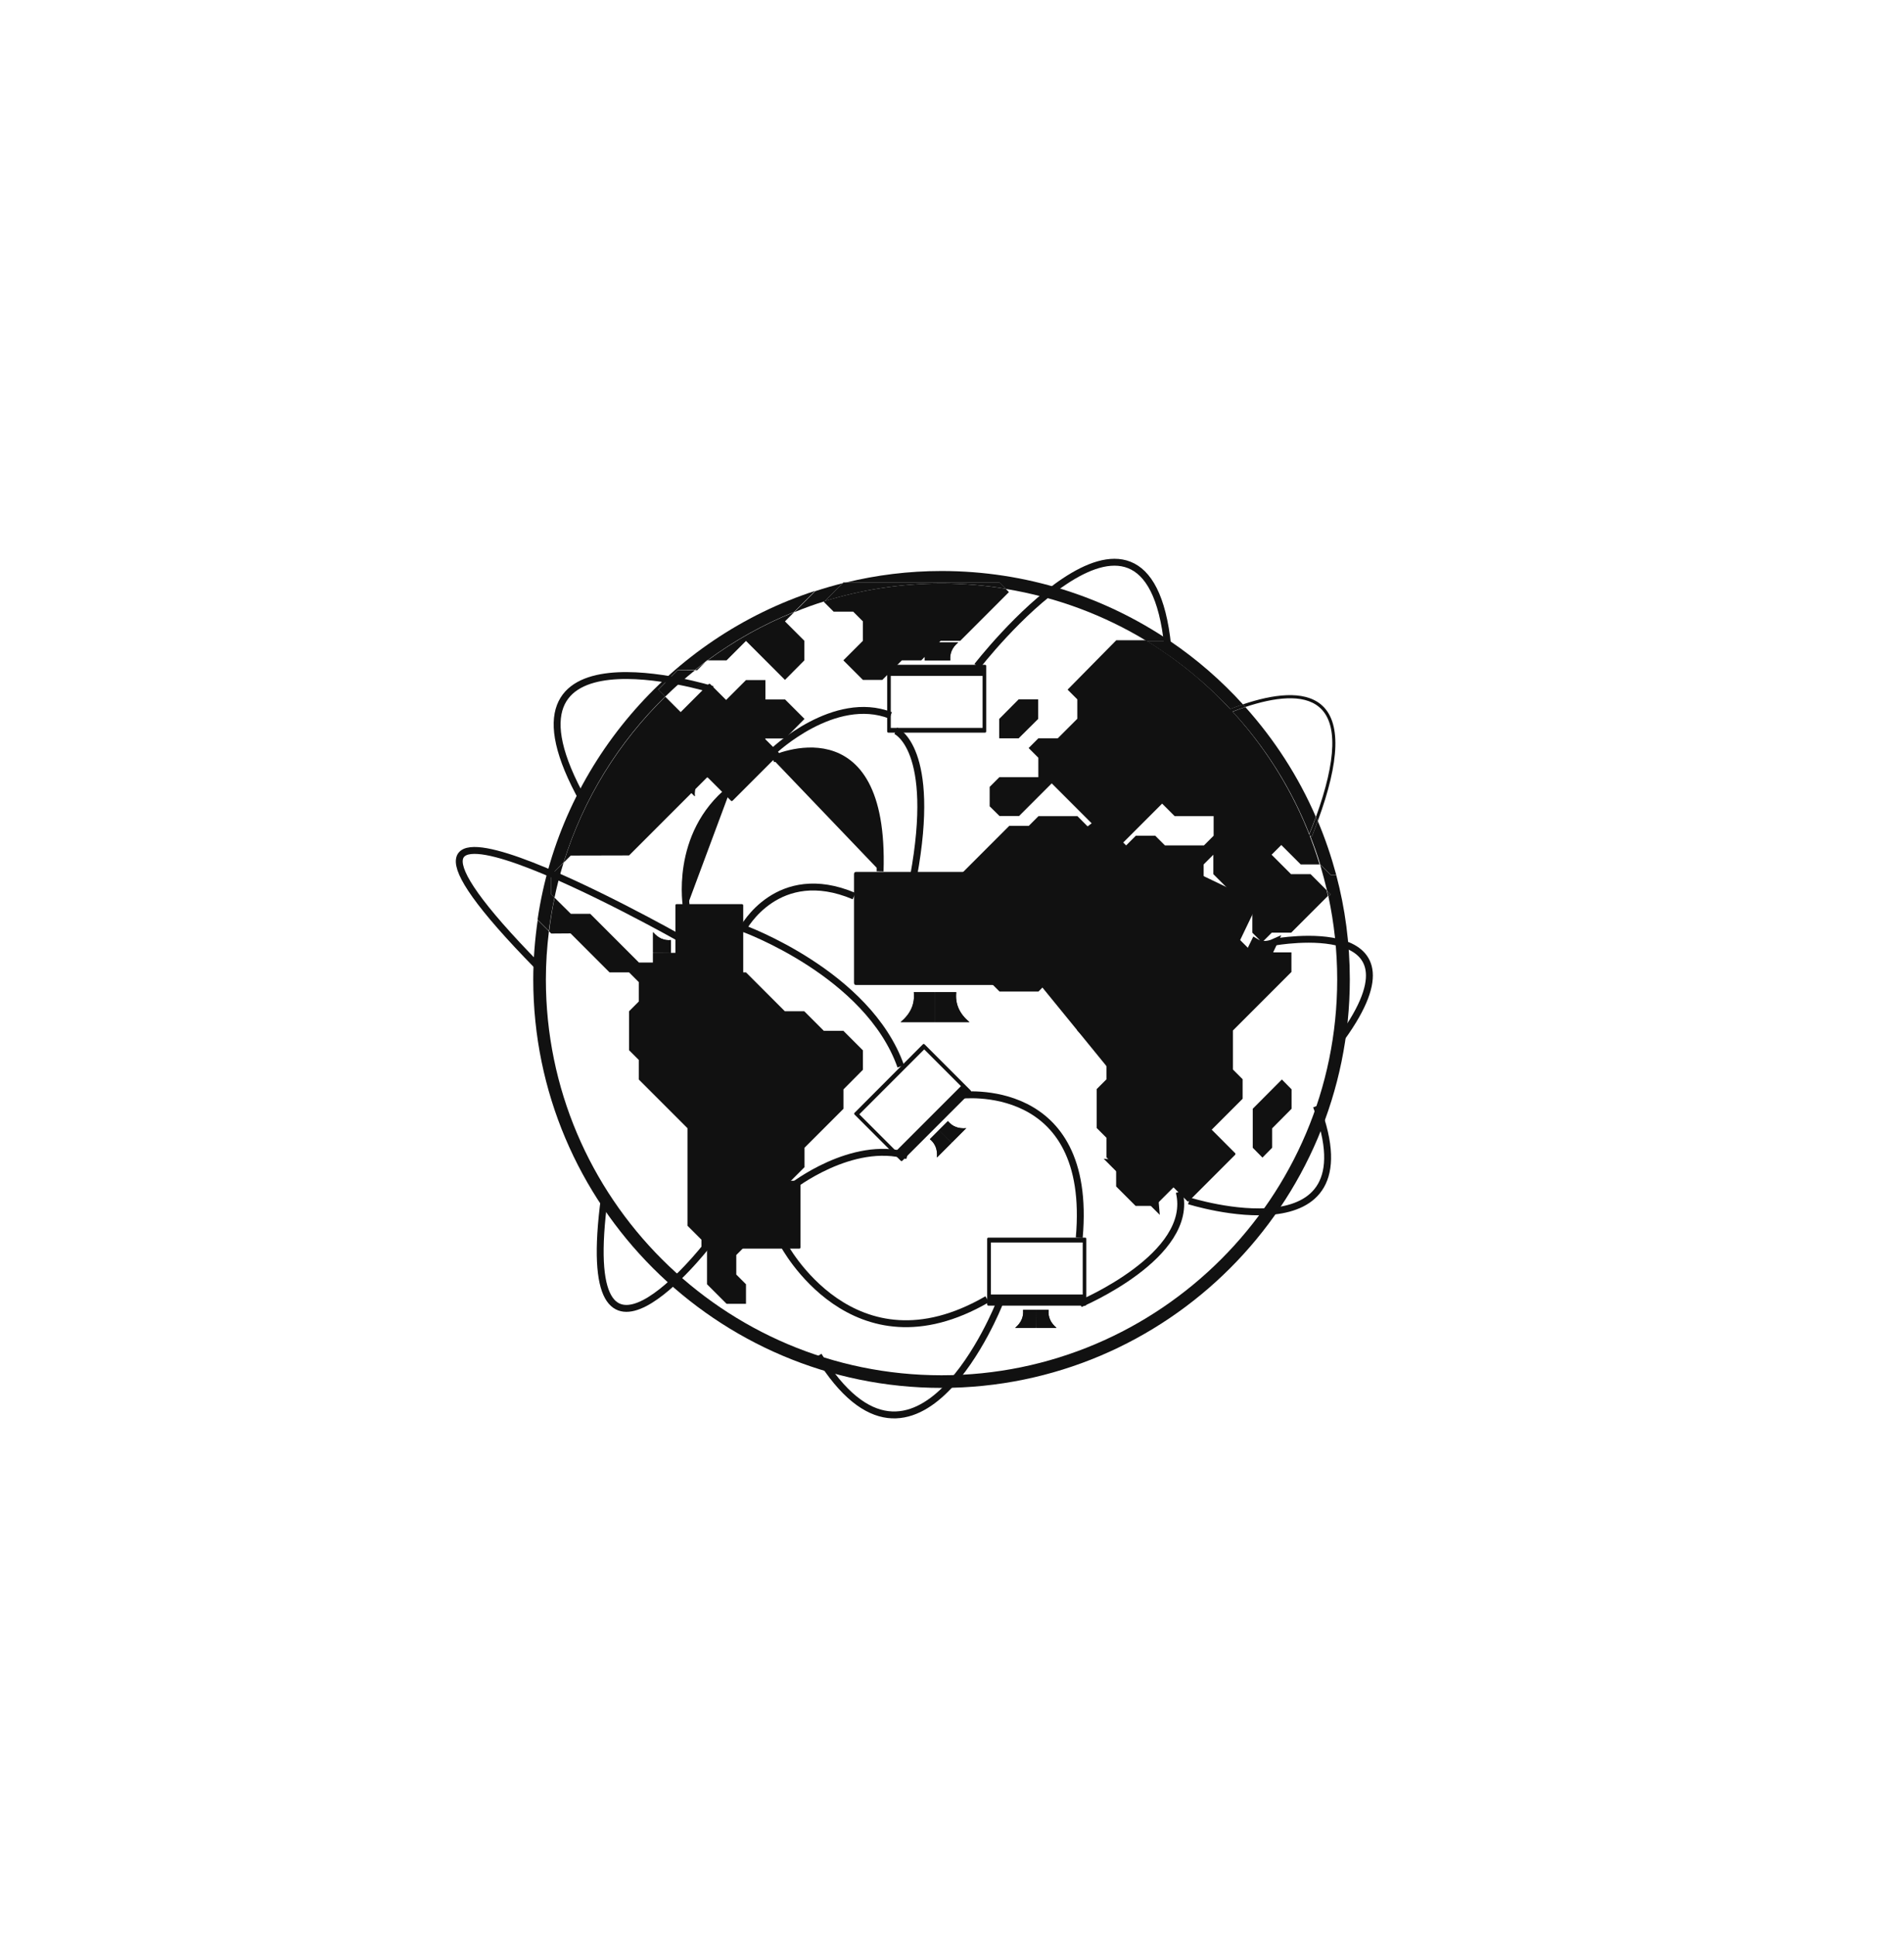 <svg xmlns="http://www.w3.org/2000/svg" class="css-1j8o68f" viewBox="-46.77 -56.72 192.04 195.17">   <defs id="SvgjsDefs1459"/>   <g id="SvgjsG1460" featurekey="symbolFeature-0" transform="matrix(0.114,0,0,0.114,-134.769,-10.4)" fill="#111111">     <g xmlns="http://www.w3.org/2000/svg" id="SvgjsG1208" transform="matrix(1.227,0,0,1.227,262.606,-12.974)">       <g>         <g>           <path class="st0" d="M826.5,352.2l28.1,28.1h14.1l7,7v14l-7,7v28.1l7,7v14.1l35.1,35.1v70.3l14.1,14.1v28.1l14.1,14.1h14v-14.1     l-7-7V584l21.1-21.1v-14.1l28.1-28.1l0-14l28.1-28.1v-14l14-14.1v-14l-14.1-14.1h-14.1l-14.1-14.1h-14L953,380.3h-14l-14.1-14.1     h-28.1l-7,7h-14l-35.1-35.1h-14l-11.7-11.6c-1.7,7.9-3,16-4,24.2l1.5,1.6L826.5,352.2L826.5,352.2z" style="fill: #111111;"/>           <path class="st0" d="M953,141.4l28.1,28.1l14-14.1v-14.1l-14-14l6.7-6.7c-22.3,9-43.3,20.7-62.4,34.8H939L953,141.4z" style="fill: #111111;"/>           <path class="st0" d="M868.7,296l56.2-56.2H939l28.1-28.1h14.1l14-14.1l-14-14H967v-14H953l-35.1,35.1l-23.1-23.1     c-33.5,32.8-59.1,73.7-73.3,119.6l5.1-5.1L868.7,296L868.7,296z" style="fill: #111111;"/>           <path class="st0" d="M1016.2,120.3h14.1l7,7v14l-14.1,14.1l14.1,14.1h14l14.1-14.1h14l14-14.1h14.1l35.1-35.1l-2.4-2.4     c-15.1-2.5-30.5-3.8-46.3-3.8c-29.3,0-57.6,4.5-84.3,12.7l-0.5,0.5L1016.2,120.3z" style="fill: #111111;"/>           <polygon class="st0" points="1332.4,506.7 1332.4,492.7 1346.4,478.6 1346.4,464.6 1339.4,457.5 1318.4,478.6 1318.4,506.7      1325.4,513.8    " style="fill: #111111;"/>           <polygon class="st0" points="1135.6,211.6 1149.6,211.6 1163.7,197.6 1163.7,183.5 1149.6,183.5 1135.6,197.6    " style="fill: #111111;"/>           <path class="st0" d="M1184.9,176.5l7,7l0,14l-14.1,14.1h-14l-7,7l7,7v14h-28.1l-7,7v14l7.1,7h14.1l28.1-28.1h14.1l7-7l14,14.1     l7-7l14,14.1h14l14,14h28.1v14.1l-7,7h-28.1l-7-7h-14l-7,7l-7-7h-14.1l-14-14.1h-28.1l-7,7h-14.1l-35.1,35.1v56.2l28.1,28.1h28.1     l7-7h14l7,7v28.1l21,21.1v14.1l-7,7v28.1l7,7v14.1l7,7v14l14,14h14l28.1-28.1v-14l35.1-35.1v-14.1l-7-7v-28.1l42.2-42.2v-14.1     h-28.1l-14.1-14.1v-14.1l-21.1-21.1l0-14.1l7-7v14l28.1,28.1v14.1l7,7l7-7h14l26.5-26.5c-0.3-1.4-0.6-2.8-1-4.2l-11.5-11.5h-14.1     l-14-14l7-7l14,14h13.6c-20.5-68-65.8-125.4-125.3-161.6H1220L1184.9,176.5z" style="fill: #111111;"/>         </g>         <path class="st0" d="M1243.8,522.2c2.2,2.2,4.3,4.3,6.5,6.5c-3.9,3.2-5.6,7.6-5.1,13.2c-3.5-3.5-7-7-10.5-10.5" style="fill: #111111;"/>         <path class="st0" d="M1243.8,522.2c-2.2-2.2-4.3-4.3-6.5-6.5c-3.2,3.9-7.6,5.6-13.2,5.1c3.5,3.5,7,7,10.5,10.5" style="fill: #111111;"/>         <path class="st0" d="M1305.6,510.5c-16.4-16.4-32.8-32.8-49.2-49.3c-0.5-0.5-0.9-0.3-1.4,0.1c-11,11-22,22-33,33    c-0.3,0.3-0.4,0.5-0.4,0.8c-0.1,0.2,0,0.5,0.3,0.7c16.4,16.4,32.8,32.8,49.2,49.3c0.5,0.5,0.9,0.4,1.4-0.1c11-11,22-22,33-33    c0.3-0.3,0.4-0.5,0.4-0.8C1306,511,1305.9,510.7,1305.6,510.5z" style="fill: #111111;"/>         <rect x="1246.6" y="468.4" transform="matrix(0.707 -0.707 0.707 0.707 15.965 1041.659)" class="st0" width="37.5" height="66.2" style="fill: #111111;"/>         <path class="st1" d="M1243.8,522.2c-2.2-2.2-4.3-4.3-6.5-6.5c-3.2,3.9-7.6,5.6-13.2,5.1c3.5,3.5,7,7,10.5,10.5" style="fill: #111111; stroke: #111111; stroke-width: 9.938; stroke-miterlimit: 99.378;"/>         <path class="st1" d="M1243.8,522.2c2.2,2.2,4.3,4.3,6.5,6.5c-3.9,3.2-5.6,7.6-5.1,13.2c-3.5-3.5-7-7-10.5-10.5" style="fill: #111111; stroke: #111111; stroke-width: 9.938; stroke-miterlimit: 99.378;"/>         <path class="st0" d="M914.7,233.7c2.2,2.2,4.3,4.3,6.5,6.5c-3.9,3.2-5.6,7.6-5.1,13.2c-3.5-3.5-7-7-10.5-10.5" style="fill: #111111;"/>         <path class="st0" d="M914.7,233.7c-2.2-2.2-4.3-4.3-6.5-6.5c-3.2,3.9-7.6,5.6-13.2,5.1c3.5,3.5,7,7,10.5,10.5" style="fill: #111111;"/>         <path class="st0" d="M976.6,221.9c-16.4-16.4-32.8-32.8-49.3-49.3c-0.5-0.5-0.9-0.4-1.4,0.1c-11,11-22,22-33,33    c-0.3,0.3-0.4,0.5-0.4,0.8c0,0.2,0,0.5,0.3,0.7c16.4,16.4,32.8,32.8,49.3,49.3c0.5,0.5,0.9,0.4,1.4-0.1c11-11,22-22,33-33    c0.3-0.3,0.4-0.5,0.4-0.8C977,222.5,976.9,222.2,976.6,221.9z" style="fill: #111111;"/>         <rect x="917.6" y="179.9" transform="matrix(0.707 -0.707 0.707 0.707 123.525 724.374)" class="st0" width="37.5" height="66.2" style="fill: #111111;"/>         <path class="st0" d="M914.7,233.7c-2.2-2.2-4.3-4.3-6.5-6.5c-3.2,3.9-7.6,5.6-13.2,5.1c3.5,3.5,7,7,10.5,10.5" style="fill: #111111;"/>         <path class="st0" d="M914.7,233.7c2.2,2.2,4.3,4.3,6.5,6.5c-3.9,3.2-5.6,7.6-5.1,13.2c-3.5-3.5-7-7-10.5-10.5" style="fill: #111111;"/>         <path class="st0" d="M898.9,366.2c0,3.1,0,6.1,0,9.2c-5-0.5-9.3,1.4-12.9,5.7c0-5,0-9.9,0-14.9" style="fill: #111111;"/>         <path class="st0" d="M898.9,366.2c0-3,0-6.1,0-9.2c-5,0.5-9.3-1.4-12.9-5.7c0,4.9,0,9.9,0,14.8" style="fill: #111111;"/>         <path class="st0" d="M949.9,331.1c-15.6,0-31.1,0-46.7,0c-0.7,0-1.1,0.2-1.1,0.9c0,0,0,0.1,0,0.1c0,23.2,0,46.4,0,69.5    c0,0,0,0.1,0,0.1c0,0.7,0.4,0.9,1.1,0.9c15.6,0,31.1,0,46.7,0c0.7,0,1.1-0.2,1.1-0.9c0,0,0-0.1,0-0.1c0-23.2,0-46.4,0-69.5    c0,0,0-0.1,0-0.1C950.9,331.3,950.5,331.1,949.9,331.1z" style="fill: #111111;"/>         <rect x="910.1" y="333.8" class="st0" width="37.5" height="66.2" style="fill: #111111;"/>         <path class="st0" d="M898.9,366.2c0-3,0-6.1,0-9.2c-5,0.5-9.3-1.4-12.9-5.7c0,4.9,0,9.9,0,14.8" style="fill: #111111;"/>         <path class="st0" d="M898.9,366.2c0,3.1,0,6.1,0,9.2c-5-0.5-9.3,1.4-12.9,5.7c0-5,0-9.9,0-14.9" style="fill: #111111;"/>         <path class="st0" d="M1091.1,155.4c-3.1,0-6.1,0-9.2,0c0.5-5-1.4-9.4-5.7-12.9c4.9,0,9.9,0,14.9,0" style="fill: #111111;"/>         <path class="st0" d="M1091.1,155.4c3.1,0,6.1,0,9.2,0c-0.5-5,1.4-9.4,5.7-12.9c-4.9,0-9.9,0-14.9,0" style="fill: #111111;"/>         <path class="st0" d="M1125.3,158.6c-23.2,0-46.4,0-69.6,0c-0.7,0-0.9,0.4-0.9,1.1c0,15.6,0,31.1,0,46.7c0,0.7,0.2,1.1,0.9,1.1    c23.2,0,46.4,0,69.6,0c0.7,0,0.9-0.4,0.9-1.1c0-15.6,0-31.1,0-46.7C1126.2,159,1126,158.6,1125.3,158.6z M1123.6,204.1h-66.2    v-37.5h66.2V204.1z" style="fill: #111111;"/>         <path class="st0" d="M1091.1,155.4c3.1,0,6.1,0,9.2,0c-0.5-5,1.4-9.4,5.7-12.9c-4.9,0-9.9,0-14.9,0" style="fill: #111111;"/>         <path class="st0" d="M1091.1,155.4c-3.1,0-6.1,0-9.2,0c0.5-5-1.4-9.4-5.7-12.9c4.9,0,9.9,0,14.9,0" style="fill: #111111;"/>         <path class="st0" d="M957.2,527.4c-3.1,0-6.1,0-9.2,0c0.5-5-1.4-9.3-5.7-12.9c4.9,0,9.9,0,14.9,0" style="fill: #111111;"/>         <path class="st0" d="M957.2,527.4c3,0,6.1,0,9.2,0c-0.5-5,1.4-9.3,5.7-12.9c-5,0-9.9,0-14.9,0" style="fill: #111111;"/>         <path class="st0" d="M991.4,530.5c-23.2,0-46.4,0-69.6,0c-0.7,0-0.9,0.4-0.9,1.1c0,15.6,0,31.1,0,46.7c0,0.7,0.2,1.1,0.9,1.1    c23.2,0,46.4,0,69.6,0c0.7,0,0.9-0.4,0.9-1.1c0-15.6,0-31.1,0-46.7C992.3,530.9,992.1,530.5,991.4,530.5z" style="fill: #111111;"/>         <rect x="923.4" y="538.5" class="st0" width="66.2" height="37.5" style="fill: #111111;"/>         <path class="st1" d="M957.2,527.4c3,0,6.1,0,9.2,0c-0.5-5,1.4-9.3,5.7-12.9c-5,0-9.9,0-14.9,0" style="fill: #111111; stroke: #111111; stroke-width: 9.938; stroke-miterlimit: 99.378;"/>         <path class="st1" d="M957.2,527.4c-3.1,0-6.1,0-9.2,0c0.5-5-1.4-9.3-5.7-12.9c4.9,0,9.9,0,14.9,0" style="fill: #111111; stroke: #111111; stroke-width: 9.938; stroke-miterlimit: 99.378;"/>         <path class="st0" d="M1232.4,229.5c-2.2-2.2-4.3-4.3-6.5-6.5c3.9-3.2,5.6-7.6,5.1-13.2c3.5,3.5,7,7,10.5,10.5" style="fill: #111111;"/>         <path class="st0" d="M1232.4,229.5c2.2,2.2,4.3,4.3,6.5,6.5c3.2-3.9,7.6-5.6,13.2-5.1c-3.5-3.5-7-7-10.5-10.5" style="fill: #111111;"/>         <path class="st0" d="M1254.4,255.7c-16.4-16.4-32.8-32.8-49.3-49.2c-0.5-0.5-0.9-0.4-1.4,0.1c-11,11-22,22-33,33    c-0.3,0.3-0.4,0.5-0.4,0.8c0,0.2,0,0.5,0.3,0.8c16.4,16.4,32.8,32.8,49.3,49.3c0.5,0.5,0.9,0.4,1.4-0.1c11-11,22-22,33-33    c0.3-0.3,0.4-0.5,0.4-0.8C1254.7,256.2,1254.6,256,1254.4,255.7z" style="fill: #111111;"/>         <rect x="1192.1" y="217" transform="matrix(0.707 -0.707 0.707 0.707 177.885 929.6)" class="st0" width="37.5" height="66.2" style="fill: #111111;"/>         <path class="st1" d="M1232.4,229.5c2.2,2.2,4.3,4.3,6.5,6.5c3.2-3.9,7.6-5.6,13.2-5.1c-3.5-3.5-7-7-10.5-10.5" style="fill: #111111; stroke: #111111; stroke-width: 9.938; stroke-miterlimit: 99.378;"/>         <path class="st1" d="M1232.4,229.5c-2.2-2.2-4.3-4.3-6.5-6.5c3.9-3.2,5.6-7.6,5.1-13.2c3.5,3.5,7,7,10.5,10.5" style="fill: #111111; stroke: #111111; stroke-width: 9.938; stroke-miterlimit: 99.378;"/>         <path class="st0" d="M1315.8,366.3c1.3-2.8,2.6-5.5,4-8.3c4.3,2.7,9,2.8,14.1,0.5c-2.1,4.5-4.3,8.9-6.4,13.4" style="fill: #111111;"/>         <path class="st0" d="M1315.8,366.3c-1.3,2.7-2.6,5.5-4,8.3c4.8,1.7,7.8,5.3,9.2,10.7c2.1-4.5,4.3-8.9,6.4-13.4" style="fill: #111111;"/>         <path class="st0" d="M1321.3,329.3c-14-6.7-28.1-13.5-42.1-20.2c-0.6-0.3-1-0.3-1.4,0.4c0,0,0,0.1,0,0.1    c-10,20.9-20.1,41.8-30.1,62.7c0,0,0,0.1,0,0.1c-0.3,0.7,0,1,0.6,1.3c14,6.7,28.1,13.5,42.1,20.2c0.6,0.3,1,0.3,1.4-0.3    c0,0,0-0.1,0-0.1c10-20.9,20.1-41.8,30.1-62.7c0,0,0-0.1,0-0.1C1322.2,329.9,1321.9,329.6,1321.3,329.3z" style="fill: #111111;"/>         <rect x="1249.5" y="331.7" transform="matrix(0.433 -0.901 0.901 0.433 411.331 1354.844)" class="st0" width="66.2" height="37.5" style="fill: #111111;"/>         <path class="st2" d="M1315.8,366.3c-1.3,2.7-2.6,5.5-4,8.3c4.8,1.7,7.8,5.3,9.2,10.7c2.1-4.5,4.3-8.9,6.4-13.4" style="fill: #111111; stroke: #111111; stroke-width: 7.453; stroke-miterlimit: 99.378;"/>         <path class="st3" d="M1315.8,366.3c1.3-2.8,2.6-5.5,4-8.3c4.3,2.7,9,2.8,14.1,0.5c-2.1,4.5-4.3,8.9-6.4,13.4" style="fill: #111111; stroke: #111111; stroke-width: 4.969; stroke-miterlimit: 99.378;"/>         <path class="st0" d="M1092.1,494c2.2-2.2,4.3-4.3,6.5-6.5c3.2,3.9,7.6,5.6,13.2,5.1c-3.5,3.5-7,7-10.5,10.5" style="fill: #111111;"/>         <path class="st0" d="M1092.1,494c-2.2,2.2-4.3,4.3-6.5,6.5c3.9,3.2,5.6,7.6,5.1,13.2c3.5-3.5,7-7,10.5-10.5" style="fill: #111111;"/>         <path class="st0" d="M1114.9,465.3c-11-11-22-22-33-33c-0.5-0.5-0.9-0.6-1.4-0.1c-16.4,16.4-32.8,32.8-49.2,49.3    c-0.5,0.5-0.4,0.9,0.1,1.4c11,11,22,22,33,33c0.5,0.5,0.9,0.6,1.4,0.1c16.4-16.4,32.8-32.8,49.3-49.3    C1115.5,466.2,1115.3,465.8,1114.9,465.3z M1061.2,509.1l-26.5-26.5l46.8-46.8l26.5,26.5L1061.2,509.1z" style="fill: #111111;"/>         <path class="st0" d="M1092.1,494c-2.2,2.2-4.3,4.3-6.5,6.5c3.9,3.2,5.6,7.6,5.1,13.2c3.5-3.5,7-7,10.5-10.5" style="fill: #111111;"/>         <path class="st0" d="M1092.1,494c2.2-2.2,4.3-4.3,6.5-6.5c3.2,3.9,7.6,5.6,13.2,5.1c-3.5,3.5-7,7-10.5,10.5" style="fill: #111111;"/>         <path class="st0" d="M1162,623.6c3.1,0,6.1,0,9.2,0c-0.5,5,1.4,9.3,5.7,12.9c-4.9,0-9.9,0-14.8,0" style="fill: #111111;"/>         <path class="st0" d="M1162,623.6c-3.1,0-6.1,0-9.2,0c0.5,5-1.4,9.3-5.7,12.9c4.9,0,9.9,0,14.8,0" style="fill: #111111;"/>         <path class="st0" d="M1197.5,571.5c-23.2,0-46.4,0-69.7,0c-0.7,0-0.9,0.4-0.9,1.1c0,0,0,0.1,0,0.1c0,15.5,0,31.1,0,46.6    c0,0,0,0.1,0,0.1c0,0.7,0.2,1.1,0.9,1.1c23.2,0,46.4,0,69.7,0c0.7,0,0.9-0.4,0.9-1.1c0,0,0-0.1,0-0.1c0-15.5,0-31.1,0-46.6    c0,0,0-0.1,0-0.1C1198.4,571.9,1198.3,571.5,1197.5,571.5z M1195.8,612.5h-66.2V575h66.2V612.5z" style="fill: #111111;"/>         <path class="st0" d="M1162,623.6c-3.1,0-6.1,0-9.2,0c0.5,5-1.4,9.3-5.7,12.9c4.9,0,9.9,0,14.8,0" style="fill: #111111;"/>         <path class="st0" d="M1162,623.6c3.1,0,6.1,0,9.2,0c-0.5,5,1.4,9.3,5.7,12.9c-4.9,0-9.9,0-14.8,0" style="fill: #111111;"/>         <path class="st0" d="M1148.5,307.9c-38.7,0-77.4,0-116.1,0c-1.2,0-1.5,0.7-1.5,1.8c0,26,0,51.9,0,77.9c0,1.1,0.3,1.8,1.5,1.8    c38.7,0,77.4,0,116.1,0c1.2,0,1.5-0.7,1.5-1.8c0-26,0-51.9,0-77.9C1150,308.6,1149.7,307.9,1148.5,307.9z" style="fill: #111111;"/>         <rect x="1035.2" y="313.5" class="st0" width="110.5" height="62.5" style="fill: #111111;"/>         <path class="st0" d="M1089.3,394.6c-5.1,0-10.2,0-15.3,0c0.9,8.4-2.3,15.6-9.5,21.5c8.3,0,16.5,0,24.8,0" style="fill: #111111;"/>         <path class="st0" d="M1089.3,394.6c5.1,0,10.2,0,15.3,0c-0.9,8.4,2.3,15.6,9.5,21.5c-8.3,0-16.5,0-24.8,0" style="fill: #111111;"/>         <path class="st0" d="M1089.3,394.6c5.1,0,10.2,0,15.3,0c-0.9,8.4,2.3,15.6,9.5,21.5c-8.3,0-16.5,0-24.8,0" style="fill: #111111;"/>         <path class="st0" d="M1089.3,394.6c-5.1,0-10.2,0-15.3,0c0.9,8.4-2.3,15.6-9.5,21.5c8.3,0,16.5,0,24.8,0" style="fill: #111111;"/>         <path class="st4" d="M1339.4,288.9l-7,7l14,14h14.1l11.5,11.5c-1.4-6.3-3-12.4-4.9-18.5h-13.6L1339.4,288.9z" style="fill: none;"/>         <path class="st4" d="M1142.7,106.2l-35.1,35.1h-14.1l-14,14.1h-14l-14.1,14.1h-14l-14.1-14.1l14.1-14.1v-14l-7-7h-14.1l-7-7    l0.5-0.5c-7.5,2.3-14.7,5-21.9,7.9l-6.7,6.7l14,14v14.1l-14,14.1L953,141.4l-14,14.1h-13.6c-0.5,0.4-1.1,0.7-1.6,1.1l-5.9,5.9    h-1.6c-7.5,6-14.7,12.3-21.5,19l23.1,23.1l35.1-35.1H967v14h14.1l14,14l-14,14.1H967l-28.1,28.1h-14.1L868.7,296h-42.1l-5.1,5.1    c-2.6,8.3-4.8,16.8-6.6,25.4l11.7,11.6h14l35.1,35.1h14l7-7h28.1l14.1,14.1h14l28.1,28.1h14l14.1,14.1h14.1l14.1,14.1v14l-14,14.1    v14l-28.1,28.1l0,14L967,548.9v14.1L946,584V598l7,7v14.1h-14l-14.1-14.1V577l-14.1-14.1v-70.3l-35.1-35.1v-14.1l-7-7v-28.1l7-7    v-14l-7-7h-14.1l-28.1-28.1h-14.1l-1.5-1.6c-1.4,11.4-2.2,23-2.2,34.7c0,157.3,128,285.3,285.3,285.3    c157.3,0,285.3-128,285.3-285.3c0-20.5-2.2-40.4-6.3-59.7l-26.5,26.5h-14l-7,7l-7-7v-14.1l-28.1-28.1v-14l-7,7l0,14.1l21.1,21.1    v14.1l14.1,14.1h28.1v14.1l-42.2,42.2v28.1l7,7v14.1l-35.1,35.1v14l-28.1,28.1h-14l-14-14v-14l-7-7v-14.1l-7-7v-28.1l7-7v-14.1    l-21-21.1v-28.1l-7-7h-14l-7,7h-28.1l-28.1-28.1V310l35.1-35.1h14.1l7-7h28.1l14,14.1h14.1l7,7l7-7h14l7,7h28.1l7-7v-14.1h-28.1    l-14-14h-14l-14-14.1l-7,7l-14-14.1l-7,7h-14.1l-28.1,28.1h-14.1l-7.1-7v-14l7-7h28.1v-14l-7-7l7-7h14l14.1-14.1l0-14l-7-7    l35.1-35.1h21.8c-30.5-18.6-64.9-31.5-101.5-37.5L1142.7,106.2z M1318.4,478.6l21.1-21.1l7,7v14l-14,14.1v14.1l-7,7l-7-7    L1318.4,478.6L1318.4,478.6z M1163.7,183.5v14l-14.1,14.1h-14.1v-14.1l14.1-14H1163.7z" style="fill: none;"/>         <path class="st0" d="M923.7,156.6c-2.6,1.9-5,3.9-7.5,5.9h1.6L923.7,156.6z" style="fill: #111111;"/>         <path class="st0" d="M1023.3,99.2l-0.5,0.5c0.7-0.2,1.5-0.3,2.2-0.5H1023.3z" style="fill: #111111;"/>         <path class="st0" d="M903.8,162.4l-14,14.1l5,5c6.8-6.7,14-13,21.5-19L903.8,162.4L903.8,162.4z" style="fill: #111111;"/>         <path class="st0" d="M812.5,310v14.1l2.4,2.4c1.8-8.6,4-17.1,6.6-25.4L812.5,310z" style="fill: #111111;"/>         <path class="st0" d="M1367.5,303h-0.4c1.8,6.1,3.4,12.3,4.9,18.5l2.6,2.6l-1.6,1.6c4.1,19.3,6.3,39.2,6.3,59.7    c0,157.3-128,285.3-285.3,285.3c-157.3,0-285.3-128-285.3-285.3c0-11.8,0.8-23.3,2.2-34.7l-8.1-8.1c-2,14-3.2,28.3-3.2,42.8    c0,162.3,132,294.4,294.4,294.4s294.4-132,294.4-294.4c0-26-3.4-51.3-9.8-75.3h-4L1367.5,303z" style="fill: #111111;"/>         <path class="st0" d="M1009.7,112.8l13-13c-6.7,1.7-13.3,3.6-19.7,5.7l-15.2,15.2C995,117.7,1002.3,115.1,1009.7,112.8z" style="fill: #111111;"/>         <path class="st0" d="M924.9,155.4l-1.1,1.1c0.5-0.4,1.1-0.8,1.6-1.1H924.9z" style="fill: #111111;"/>         <path class="st0" d="M1140.3,103.9c36.6,6,70.9,18.9,101.5,37.5h16.8c-47-31.8-103.7-50.4-164.6-50.4c-23.8,0-46.9,2.9-69,8.3    h110.7L1140.3,103.9z" style="fill: #111111;"/>         <path class="st0" d="M814.9,326.5l-2.4-2.4V310l9-9c14.2-45.9,39.7-86.8,73.3-119.6l-5-5l14-14.1h12.4c2.5-2,5-4,7.5-5.9l1.1-1.1    h0.5c19.1-14.1,40.1-25.8,62.4-34.8l15.2-15.2c-104.8,34.1-183.9,125.5-200.2,237l8.1,8.1C811.9,342.5,813.2,334.4,814.9,326.5z" style="fill: #111111;"/>         <path class="st0" d="M1094,100c15.8,0,31.2,1.3,46.3,3.8l-4.6-4.6H1025c-0.7,0.2-1.5,0.3-2.2,0.5l-13,13    C1036.4,104.5,1064.7,100,1094,100z" style="fill: #111111;"/>         <path class="st0" d="M1374.6,324.1l-2.6-2.6c0.3,1.4,0.7,2.8,1,4.2L1374.6,324.1z" style="fill: #111111;"/>         <path class="st3" d="M972.3,226.6c0,0,81.2-38.4,77.4,80.9" style="fill: #111111; stroke: #111111; stroke-width: 4.969; stroke-miterlimit: 99.378;"/>         <path class="st3" d="M910.1,333.8c0,0-9.5-52.6,31.9-85.7" style="fill: #111111; stroke: #111111; stroke-width: 4.969; stroke-miterlimit: 99.378;"/>         <path class="st5" d="M1064.6,448c-23.7-66.9-113.6-99.4-113.6-99.4s24.8-46.6,79.9-23.3" style="fill: none; stroke: #111111; stroke-width: 4.969; stroke-miterlimit: 99.378;"/>         <path class="st5" d="M1061,206.2c0,0,29.8,12.5,12.8,105" style="fill: none; stroke: #111111; stroke-width: 4.969; stroke-miterlimit: 99.378;"/>         <path class="st5" d="M986.1,534.8c0,0,43.2-34,83.2-22.4" style="fill: none; stroke: #111111; stroke-width: 4.969; stroke-miterlimit: 99.378;"/>         <path class="st5" d="M979.8,576c0,0,50.2,96.1,147.1,39.9" style="fill: none; stroke: #111111; stroke-width: 4.969; stroke-miterlimit: 99.378;"/>         <path class="st5" d="M1107.6,468.9c0,0,95.9-12.2,85.7,102.6" style="fill: none; stroke: #111111; stroke-width: 4.969; stroke-miterlimit: 99.378;"/>         <path class="st5" d="M1194,619.2c0,0,82.8-34.8,71.4-80.6" style="fill: none; stroke: #111111; stroke-width: 4.969; stroke-miterlimit: 99.378;"/>         <path class="st3" d="M1257,466.7c0,0,44.6-34.3,29.8-85.1" style="fill: #111111; stroke: #111111; stroke-width: 4.969; stroke-miterlimit: 99.378;"/>         <path class="st3" d="M1129.9,355.4c0,0,63.1-81,138.9,0" style="fill: #111111; stroke: #111111; stroke-width: 4.969; stroke-miterlimit: 99.378;"/>         <path class="st3" d="M1140.5,320.1c0,0,91.6-5.3,71.6-54.8" style="fill: #111111; stroke: #111111; stroke-width: 4.969; stroke-miterlimit: 99.378;"/>         <path class="st3" d="M934.7,541.9c0,0-41.8-97.9-11.3-147.9" style="fill: #111111; stroke: #111111; stroke-width: 4.969; stroke-miterlimit: 99.378;"/>         <path class="st3" d="M1140.3,358.8c0,0,125.4,29.3,103.4,126.8" style="fill: #111111; stroke: #111111; stroke-width: 4.969; stroke-miterlimit: 99.378;"/>         <path class="st5" d="M973,220.7c0,0,43.7-41.5,84.3-25.6" style="fill: none; stroke: #111111; stroke-width: 4.969; stroke-miterlimit: 99.378;"/>         <path class="st5" d="M928.8,176.4c0,0-167.2-52-93,80.5" style="fill: none; stroke: #111111; stroke-width: 4.969; stroke-miterlimit: 99.378;"/>         <path class="st5" d="M1135.6,619.2c0,0-59.8,151.9-130.3,37.3" style="fill: none; stroke: #111111; stroke-width: 4.969; stroke-miterlimit: 99.378;"/>         <path class="st5" d="M1119.7,159.5c0,0,122.6-158.3,137.4-14.4" style="fill: none; stroke: #111111; stroke-width: 4.969; stroke-miterlimit: 99.378;"/>         <path class="st5" d="M1272.5,545c0,0,133.6,42.2,91.8-68.3" style="fill: none; stroke: #111111; stroke-width: 4.969; stroke-miterlimit: 99.378;"/>         <path class="st5" d="M904.9,355.4c0,0-273.7-154.5-102.1,20.4" style="fill: none; stroke: #111111; stroke-width: 4.969; stroke-miterlimit: 99.378;"/>         <path class="st5" d="M924.9,577c0,0-95.3,122.8-73.9-35.1" style="fill: none; stroke: #111111; stroke-width: 4.969; stroke-miterlimit: 99.378;"/>         <path class="st5" d="M1333.8,358.5c0,0,117.2-21.4,45.5,73.3" style="fill: none; stroke: #111111; stroke-width: 4.969; stroke-miterlimit: 99.378;"/>         <path class="st4" d="M1366.2,189c-11.6-9.6-32.2-6.8-53.1,0.1c20.9,23.3,38.2,50,50.8,79.1C1378.9,226.9,1379.7,200.2,1366.2,189z    " style="fill: none;"/>         <path class="st0" d="M1365.3,271.2c-1.4,3.7-2.8,7.4-4.3,11.3l-1.1-0.5c2.7,6.9,5.2,13.8,7.3,21h0.4l7,7h4    C1375,296.7,1370.6,283.7,1365.3,271.2z" style="fill: #111111;"/>         <path class="st0" d="M1313.1,189.1c-3.1,1-6.2,2.1-9.2,3.3c23.5,25.5,42.4,55.4,55.3,88.1c1.7-4.3,3.3-8.4,4.7-12.3    C1351.3,239.1,1334,212.4,1313.1,189.1z" style="fill: #111111;"/>         <path class="st0" d="M1258.6,141.4h-16.8c22.3,13.6,42.6,30.1,60.4,49.1c3-1.2,6.1-2.3,9.2-3.3    C1295.7,169.9,1278,154.5,1258.6,141.4z" style="fill: #111111;"/>         <path class="st0" d="M1358.8,281.6l1,0.4c-0.2-0.5-0.4-1-0.6-1.5C1359.1,280.9,1359,281.2,1358.8,281.6z" style="fill: #111111;"/>         <path class="st0" d="M1366.2,189c13.5,11.2,12.7,37.9-2.2,79.2c0.4,1,0.9,2,1.3,3c16.1-43.6,16.9-71.9,2.3-84    c-12.6-10.4-34.5-7.4-56.2-0.1c0.6,0.6,1.2,1.3,1.7,1.9C1333.9,182.1,1354.6,179.3,1366.2,189z" style="fill: #111111;"/>         <path class="st0" d="M1311.4,187.1c-3.1,1-6.2,2.2-9.2,3.3c-28,10.9-53.4,27-55.3,28.2l1.2,1.9c0.5-0.3,27-17.1,55.8-28.2    c3.1-1.2,6.1-2.3,9.2-3.3C1312.5,188.4,1312,187.8,1311.4,187.1z" style="fill: #111111;"/>         <path class="st0" d="M1365.3,271.2c-0.4-1-0.9-2-1.3-3c-1.4,4-3,8.1-4.7,12.3c0.2,0.5,0.4,1,0.6,1.5l1.1,0.5    C1362.5,278.6,1363.9,274.8,1365.3,271.2z" style="fill: #111111;"/>       </g>     </g>   </g> </svg>